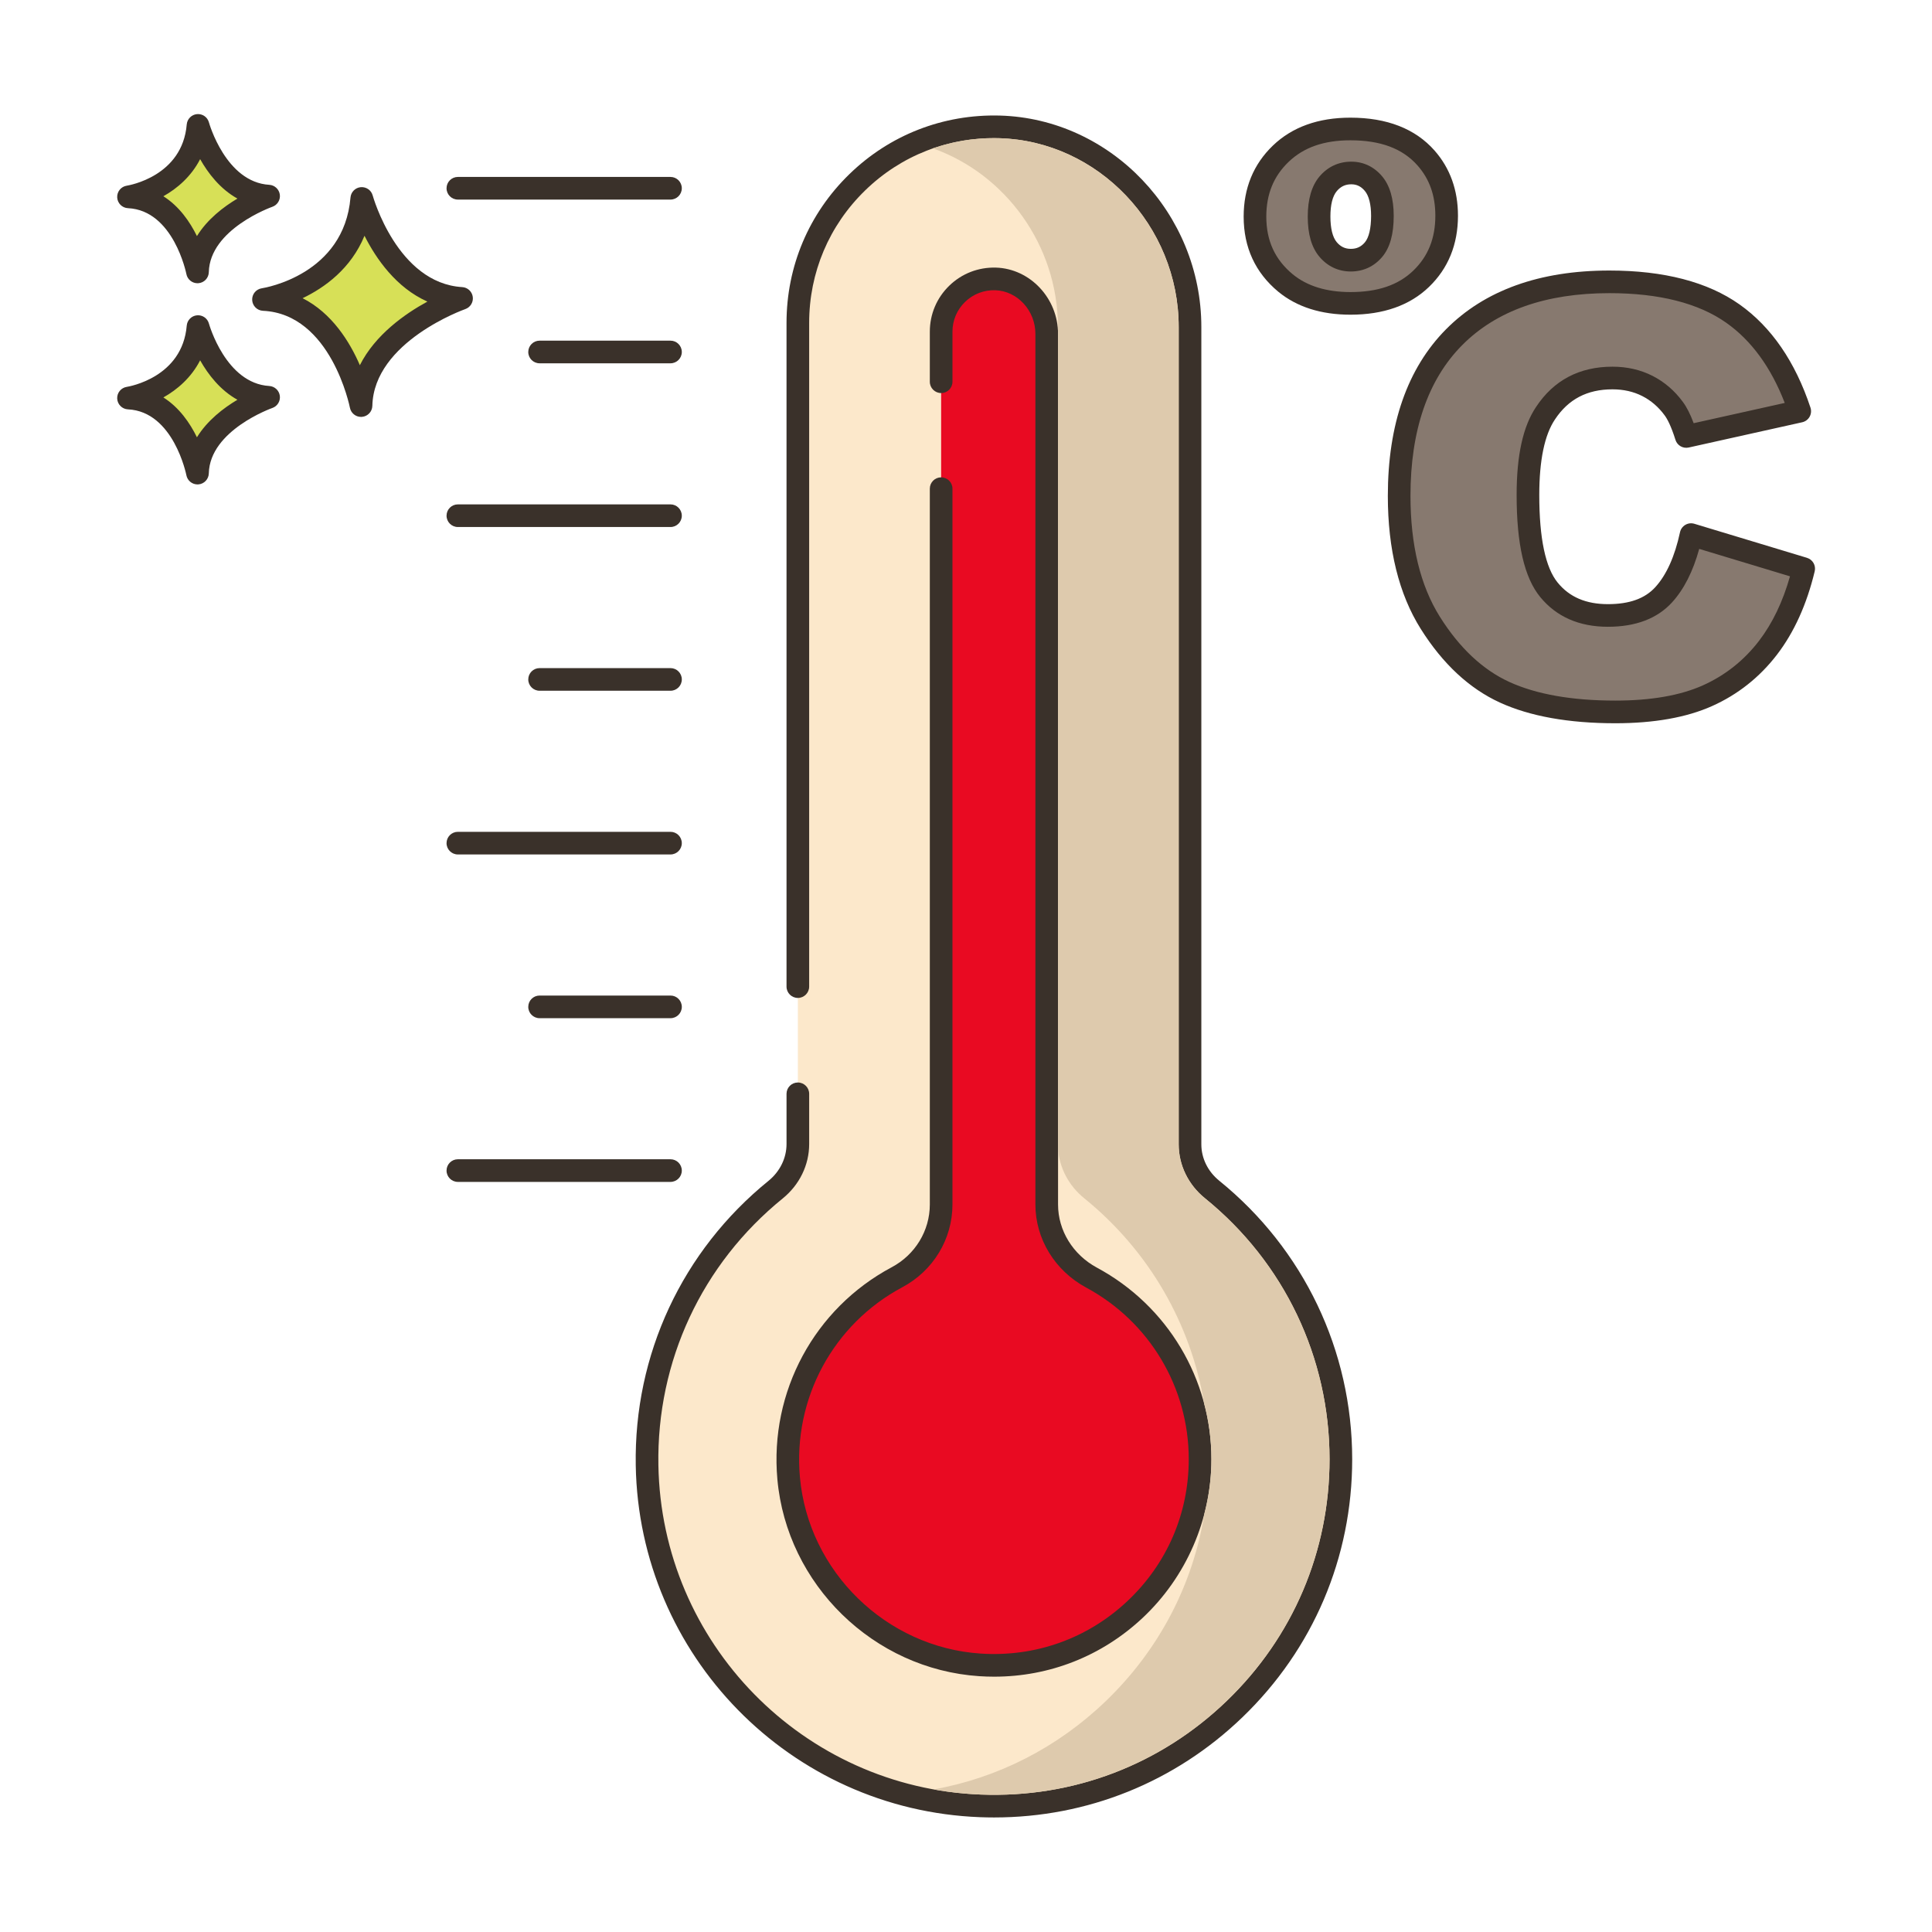 <?xml version="1.0"?>
<svg xmlns="http://www.w3.org/2000/svg" id="Layer_1" enable-background="new 0 0 256 256" height="512px" viewBox="0 0 256 256" width="512px" class=""><g><path d="m160.612 157.618c-1.819-1.473-2.928-3.647-2.928-5.987v-108.306c0-14.158-11.1-26.125-25.252-26.513-14.683-.403-26.713 11.38-26.713 25.973v108.807c0 2.365-1.12 4.56-2.957 6.049-10.583 8.586-17.278 21.776-17.023 36.525.419 24.21 19.974 44.201 44.171 45.12 26.204.995 47.761-19.953 47.761-45.935 0-14.432-6.655-27.306-17.059-35.733z" fill="#fce8cb" data-original="#FCE8CB" class=""/><path d="m161.556 156.452c-1.507-1.22-2.372-2.978-2.372-4.821v-108.306c0-15.042-11.982-27.608-26.711-28.013-7.489-.196-14.572 2.555-19.935 7.773-5.365 5.22-8.319 12.216-8.319 19.699v87.946c0 .829.671 1.5 1.5 1.5s1.5-.671 1.5-1.5v-87.945c0-6.667 2.632-12.899 7.412-17.549 4.777-4.648 11.075-7.105 17.761-6.924 13.12.36 23.794 11.581 23.794 25.014v108.304c0 2.753 1.27 5.36 3.484 7.153 10.488 8.495 16.502 21.094 16.502 34.567 0 12.198-4.841 23.577-13.631 32.04-8.785 8.458-20.344 12.87-32.572 12.397-23.552-.895-42.32-20.067-42.728-43.647-.239-13.771 5.764-26.65 16.467-35.334 2.232-1.81 3.512-4.439 3.512-7.214v-6.655c0-.829-.671-1.5-1.5-1.5s-1.5.671-1.5 1.5v6.655c0 1.866-.875 3.646-2.401 4.884-11.425 9.269-17.832 23.016-17.578 37.716.436 25.172 20.472 45.638 45.614 46.594.625.023 1.246.036 1.868.036 12.348-.001 23.97-4.673 32.899-13.27 9.383-9.033 14.551-21.179 14.551-34.201-.003-14.383-6.423-27.831-17.617-36.899z" fill="#3a312a" data-original="#3A312A"/><path d="m144.637 169.291c-3.601-1.939-5.94-5.599-5.94-9.688v-115.36c0-3.83-2.952-7.17-6.78-7.285-3.962-.119-7.211 3.057-7.211 6.992v115.652c0 4.05-2.268 7.73-5.842 9.635-9.302 4.962-15.396 15.145-14.364 26.638 1.19 13.259 12.062 23.851 25.345 24.729 15.926 1.052 29.171-11.554 29.171-27.253.001-10.406-5.819-19.45-14.379-24.06z" fill="#f16c7a" data-original="#F16C7A" class="active-path" data-old_color="#f16c7a" style="fill:#E90A22"/><g fill="#3a312a"><path d="m145.349 167.97c-3.178-1.711-5.152-4.917-5.152-8.367v-115.36c0-4.707-3.694-8.647-8.235-8.784-2.322-.062-4.513.782-6.176 2.395-1.663 1.614-2.579 3.779-2.579 6.096v6.633c0 .829.671 1.5 1.5 1.5s1.5-.671 1.5-1.5v-6.633c0-1.499.593-2.899 1.668-3.943 1.076-1.044 2.495-1.595 3.997-1.549 2.936.088 5.325 2.684 5.325 5.785v115.359c0 4.555 2.579 8.773 6.729 11.009 8.383 4.515 13.591 13.229 13.591 22.739 0 7.22-2.904 13.914-8.177 18.85-5.269 4.932-12.164 7.382-19.395 6.907-12.532-.829-22.829-10.874-23.95-23.366-.934-10.399 4.396-20.283 13.576-25.18 4.093-2.182 6.636-6.381 6.636-10.959v-94.852c0-.829-.671-1.5-1.5-1.5s-1.5.671-1.5 1.5v94.853c0 3.467-1.934 6.652-5.048 8.312-10.246 5.465-16.194 16.494-15.152 28.096 1.252 13.95 12.748 25.166 26.74 26.091.664.044 1.323.066 1.98.066 7.344 0 14.265-2.722 19.663-7.775 5.801-5.43 9.127-13.099 9.127-21.041 0-10.617-5.812-20.343-15.168-25.382z" data-original="#3A312A"/><path d="m88.844 23.445h-28.174c-.829 0-1.5.671-1.5 1.5s.671 1.5 1.5 1.5h28.173c.829 0 1.5-.671 1.5-1.5.001-.829-.671-1.5-1.499-1.5z" data-original="#3A312A"/><path d="m88.844 45.139h-17.346c-.829 0-1.5.671-1.5 1.5s.671 1.5 1.5 1.5h17.346c.829 0 1.5-.671 1.5-1.5s-.672-1.5-1.5-1.5z" data-original="#3A312A"/><path d="m88.844 66.833h-28.174c-.829 0-1.5.671-1.5 1.5s.671 1.5 1.5 1.5h28.173c.829 0 1.5-.671 1.5-1.5.001-.829-.671-1.5-1.499-1.5z" data-original="#3A312A"/><path d="m88.844 88.527h-17.346c-.829 0-1.5.671-1.5 1.5s.671 1.5 1.5 1.5h17.346c.829 0 1.5-.671 1.5-1.5s-.672-1.5-1.5-1.5z" data-original="#3A312A"/><path d="m88.844 110.221h-28.174c-.829 0-1.5.671-1.5 1.5s.671 1.5 1.5 1.5h28.173c.829 0 1.5-.671 1.5-1.5s-.671-1.5-1.499-1.5z" data-original="#3A312A"/><path d="m88.844 131.915h-17.346c-.829 0-1.5.671-1.5 1.5s.671 1.5 1.5 1.5h17.346c.829 0 1.5-.671 1.5-1.5s-.672-1.5-1.5-1.5z" data-original="#3A312A"/><path d="m88.844 153.608h-28.174c-.829 0-1.5.671-1.5 1.5s.671 1.5 1.5 1.5h28.173c.829 0 1.5-.671 1.5-1.5s-.671-1.5-1.499-1.5z" data-original="#3A312A"/></g><path d="m47.937 26.294c-.974 11.564-13.025 13.389-13.025 13.389 10.347.487 12.925 14.059 12.925 14.059.221-9.677 13.321-14.202 13.321-14.202-9.813-.586-13.221-13.246-13.221-13.246z" fill="#d7e057" data-original="#D7E057"/><path d="m61.248 38.043c-8.604-.514-11.831-12.024-11.863-12.14-.19-.702-.849-1.16-1.583-1.102-.725.066-1.298.642-1.359 1.367-.86 10.215-11.313 11.963-11.754 12.032-.763.115-1.313.79-1.273 1.56s.657 1.384 1.427 1.421c9.027.426 11.498 12.719 11.522 12.843.137.711.759 1.217 1.472 1.217.042 0 .084-.002.126-.005.764-.064 1.357-.693 1.375-1.459.194-8.508 12.191-12.777 12.312-12.819.675-.235 1.092-.915.994-1.623s-.682-1.249-1.396-1.292zm-13.565 10.346c-1.357-3.13-3.709-6.907-7.587-8.876 2.931-1.405 6.409-3.913 8.202-8.273 1.551 3.071 4.2 6.88 8.334 8.722-3.008 1.64-6.923 4.406-8.949 8.427z" fill="#3a312a" data-original="#3A312A"/><path d="m26.238 43.275c-.689 8.179-9.212 9.471-9.212 9.471 7.318.344 9.142 9.944 9.142 9.944.156-6.845 9.422-10.046 9.422-10.046-6.941-.415-9.352-9.369-9.352-9.369z" fill="#d7e057" data-original="#D7E057"/><path d="m35.68 51.146c-5.766-.345-7.972-8.185-7.994-8.264-.19-.702-.85-1.167-1.582-1.102-.726.065-1.299.642-1.36 1.368-.579 6.871-7.647 8.067-7.942 8.114-.763.115-1.313.79-1.273 1.56s.657 1.384 1.428 1.421c6.035.284 7.723 8.644 7.739 8.726.135.713.759 1.22 1.472 1.22.042 0 .083-.001.125-.005.765-.063 1.358-.694 1.376-1.461.13-5.709 8.332-8.634 8.413-8.662.677-.234 1.094-.913.996-1.622-.099-.708-.684-1.249-1.398-1.293zm-9.585 6.796c-.924-1.886-2.34-3.947-4.447-5.28 1.856-1.041 3.697-2.63 4.871-4.917 1.057 1.874 2.654 3.955 4.941 5.224-1.85 1.101-3.989 2.74-5.365 4.973z" fill="#3a312a" data-original="#3A312A"/><path d="m26.238 16.617c-.689 8.179-9.212 9.471-9.212 9.471 7.318.344 9.142 9.944 9.142 9.944.156-6.845 9.422-10.045 9.422-10.045-6.941-.416-9.352-9.37-9.352-9.37z" fill="#d7e057" data-original="#D7E057"/><path d="m35.68 24.489c-5.767-.345-7.973-8.186-7.994-8.265-.19-.702-.85-1.168-1.582-1.102-.726.065-1.299.642-1.36 1.368-.579 6.871-7.647 8.067-7.942 8.114-.763.115-1.313.79-1.273 1.56s.657 1.384 1.428 1.421c6.035.284 7.723 8.644 7.739 8.726.135.713.759 1.22 1.472 1.22.042 0 .083-.001.125-.005.765-.063 1.358-.694 1.376-1.461.13-5.71 8.332-8.634 8.413-8.662.676-.234 1.094-.913.996-1.622-.099-.707-.684-1.249-1.398-1.292zm-9.585 6.795c-.924-1.885-2.34-3.947-4.447-5.28 1.856-1.041 3.697-2.63 4.871-4.916 1.057 1.874 2.655 3.954 4.941 5.224-1.85 1.101-3.989 2.74-5.365 4.972z" fill="#3a312a" data-original="#3A312A"/><path d="m224.076 70.838c-.751 3.484-1.961 6.141-3.628 7.969-1.667 1.83-4.129 2.744-7.387 2.744-3.358 0-5.964-1.132-7.819-3.397-1.854-2.265-2.782-6.452-2.782-12.56 0-4.93.777-8.547 2.331-10.851 2.055-3.104 5.012-4.656 8.872-4.656 1.704 0 3.245.351 4.624 1.053 1.378.702 2.543 1.704 3.496 3.007.576.777 1.128 2.005 1.654 3.684l15.036-3.346c-1.93-5.813-4.881-10.124-8.852-12.931-3.972-2.806-9.43-4.21-16.371-4.21-8.871 0-15.731 2.448-20.581 7.344-4.849 4.896-7.273 11.902-7.273 21.018 0 6.837 1.378 12.447 4.135 16.83 2.756 4.383 6.033 7.444 9.83 9.185 3.797 1.74 8.689 2.611 14.679 2.611 4.936 0 9.003-.714 12.198-2.143 3.195-1.428 5.87-3.546 8.026-6.353 2.155-2.807 3.733-6.302 4.736-10.488z" fill="#87796f" data-original="#87796F" class=""/><path d="m239.434 73.914-14.924-4.511c-.401-.121-.835-.069-1.195.144-.361.213-.617.567-.705.976-.691 3.206-1.792 5.653-3.27 7.275-1.382 1.517-3.435 2.254-6.278 2.254-2.912 0-5.089-.932-6.658-2.848-1.621-1.979-2.442-5.885-2.442-11.609 0-4.603.698-7.972 2.081-10.022 1.775-2.681 4.268-3.984 7.621-3.984 1.457 0 2.784.299 3.943.89 1.16.59 2.158 1.45 2.972 2.564.326.439.838 1.358 1.428 3.239.232.744.996 1.184 1.757 1.016l15.036-3.346c.414-.092.77-.355.979-.725.209-.369.252-.81.119-1.212-2.024-6.097-5.191-10.701-9.411-13.684-4.213-2.976-10.012-4.485-17.237-4.485-9.245 0-16.528 2.621-21.647 7.789-5.114 5.164-7.708 12.591-7.708 22.074 0 7.093 1.469 13.024 4.365 17.628 2.901 4.614 6.425 7.894 10.475 9.75 3.977 1.823 9.126 2.747 15.304 2.747 5.126 0 9.436-.765 12.81-2.273 3.409-1.524 6.304-3.814 8.604-6.809 2.273-2.961 3.957-6.68 5.005-11.052.186-.773-.264-1.556-1.024-1.786zm-6.36 11.01c-1.993 2.594-4.499 4.578-7.449 5.897-2.986 1.335-6.885 2.012-11.586 2.012-5.743 0-10.472-.833-14.054-2.475-3.51-1.608-6.6-4.508-9.186-8.62-2.591-4.119-3.904-9.512-3.904-16.031 0-8.664 2.301-15.38 6.839-19.962 4.534-4.579 11.1-6.9 19.515-6.9 6.593 0 11.81 1.324 15.505 3.935 3.325 2.35 5.922 5.915 7.733 10.611l-12.066 2.685c-.449-1.202-.921-2.13-1.428-2.813-1.088-1.489-2.443-2.652-4.026-3.459-1.586-.807-3.37-1.216-5.304-1.216-4.376 0-7.782 1.792-10.115 5.317-1.741 2.581-2.587 6.404-2.587 11.689 0 6.525 1.021 10.944 3.121 13.51 2.145 2.619 5.165 3.947 8.979 3.947 3.682 0 6.54-1.088 8.496-3.234 1.572-1.725 2.779-4.104 3.599-7.086l12.028 3.636c-.951 3.366-2.331 6.239-4.11 8.557z" fill="#3a312a" data-original="#3A312A"/><path d="m188.962 20.943c-2.262-2.567-5.607-3.852-10.035-3.852-3.872 0-6.947 1.093-9.223 3.279s-3.414 4.965-3.414 8.338c0 3.622 1.346 6.551 4.039 8.785 2.193 1.805 5.066 2.706 8.619 2.706 3.983 0 7.103-1.086 9.358-3.258s3.383-4.958 3.383-8.359c.001-3.024-.908-5.571-2.727-7.639zm-6.964 12.137c-.784.93-1.787 1.395-3.008 1.395-1.207 0-2.21-.472-3.008-1.416s-1.197-2.401-1.197-4.372c0-1.943.402-3.39 1.208-4.341.805-.95 1.825-1.426 3.06-1.426 1.166 0 2.145.468 2.936 1.405s1.187 2.363 1.187 4.278c-.001 2.056-.393 3.547-1.178 4.477z" fill="#87796f" data-original="#87796F" class=""/><path d="m179.053 21.421c-1.667 0-3.121.676-4.206 1.956-1.037 1.225-1.563 3.012-1.563 5.31 0 2.359.508 4.106 1.552 5.34 1.077 1.274 2.513 1.947 4.154 1.947 1.655 0 3.092-.667 4.155-1.928 1.029-1.221 1.53-3.001 1.53-5.443 0-2.271-.518-4.036-1.541-5.246-1.069-1.266-2.481-1.936-4.081-1.936zm1.799 10.692c-.496.588-1.087.862-1.861.862-.761 0-1.353-.281-1.863-.884-.551-.651-.842-1.829-.842-3.403 0-1.569.287-2.704.852-3.371.518-.611 1.126-.896 1.916-.896.718 0 1.287.277 1.79.873.544.645.833 1.79.833 3.31-.002 1.657-.287 2.871-.825 3.509zm9.236-12.162c-2.549-2.893-6.304-4.36-11.16-4.36-4.255 0-7.707 1.244-10.262 3.697-2.571 2.469-3.875 5.638-3.875 9.42 0 4.073 1.541 7.417 4.585 9.943 2.458 2.023 5.678 3.048 9.572 3.048 4.367 0 7.865-1.237 10.398-3.677 2.55-2.456 3.843-5.632 3.843-9.439.001-3.386-1.043-6.29-3.101-8.632zm-2.822 15.911c-1.983 1.91-4.704 2.838-8.317 2.838-3.18 0-5.759-.795-7.661-2.361-2.353-1.952-3.497-4.448-3.497-7.631 0-2.975.966-5.348 2.953-7.256 2.004-1.925 4.681-2.861 8.184-2.861 4.013 0 6.927 1.094 8.908 3.342 1.584 1.802 2.354 3.977 2.354 6.65 0 3.003-.957 5.384-2.924 7.279z" fill="#3a312a" data-original="#3A312A"/><path d="m159.67 158.78c-2.22-1.79-3.49-4.4-3.49-7.15v-108.3c0-13.44-10.67-24.66-23.79-25.02-.23 0-.46-.01-.69-.01-2.79 0-5.51.46-8.08 1.36 9.59 3.4 16.56 12.81 16.56 23.67v.33c.01.19.02.39.02.58v108c.18 2.53 1.42 4.88 3.47 6.54 8.56 6.94 14.14 16.61 15.9 27.26.63 2.35.95 4.8.95 7.31 0 2.45-.32 4.87-.93 7.2-1.51 9.44-6.02 18.07-13.05 24.84-6.41 6.17-14.29 10.18-22.83 11.72 2.04.37 4.13.6 6.26.68 12.22.47 23.78-3.94 32.57-12.4s13.63-19.84 13.63-32.04c0-13.47-6.01-26.07-16.5-34.57z" fill="#decaad" data-original="#DECAAD" class=""/></g> </svg>

